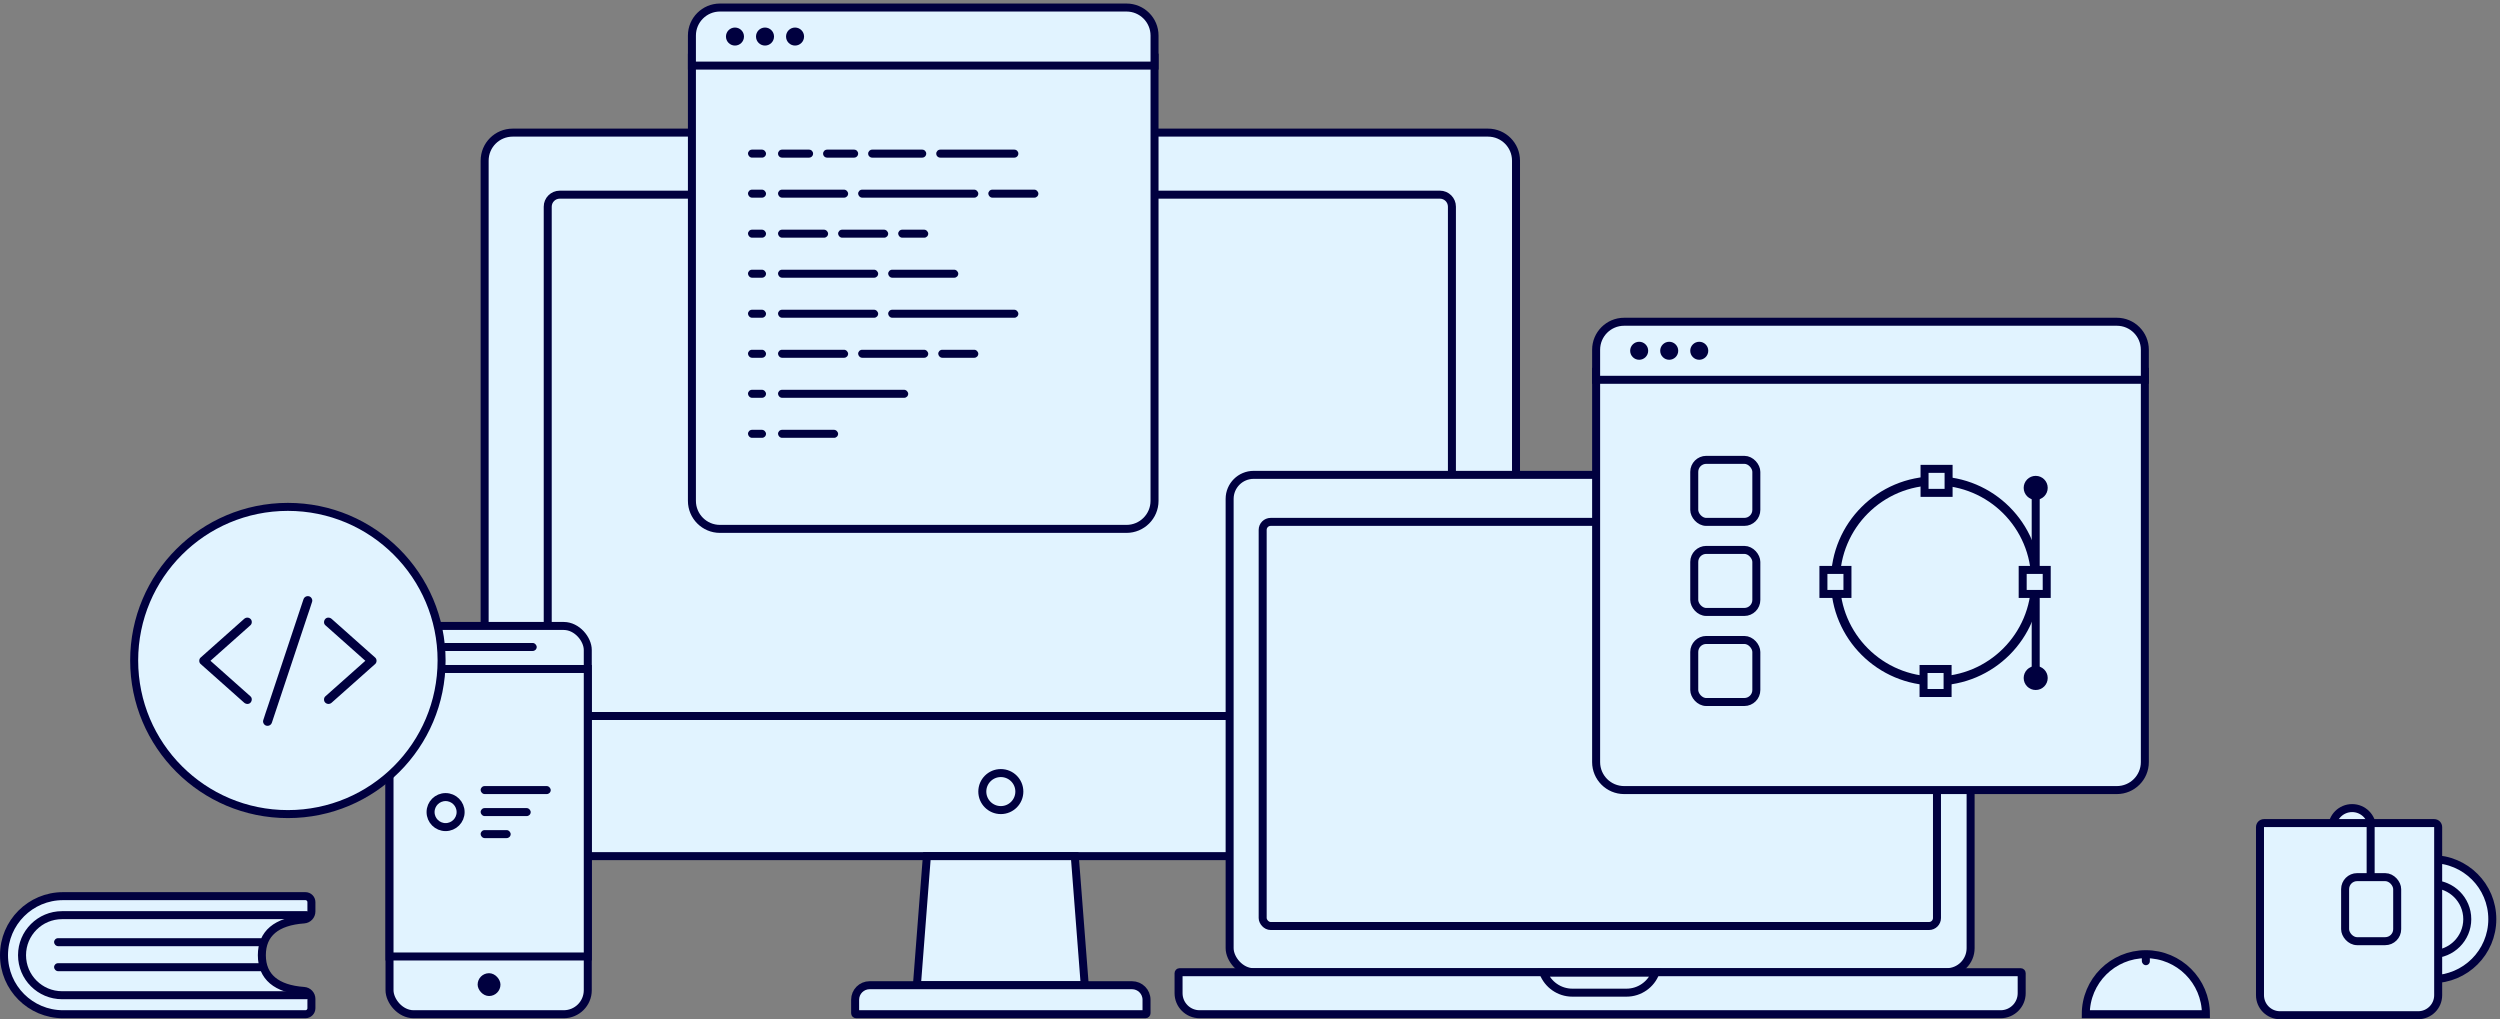 <?xml version="1.0" encoding="UTF-8"?>
<svg width="650px" height="265px" viewBox="0 0 650 265" version="1.1" xmlns="http://www.w3.org/2000/svg" xmlns:xlink="http://www.w3.org/1999/xlink">
    <rect x="0" y="0" width="650" height="265" fill="#808080" stroke="none"/>
    <!-- Generator: Sketch 59 (86127) - https://sketch.com -->
    <title>Group 32</title>
    <desc>Created with Sketch.</desc>
    <g id="Website" stroke="none" stroke-width="1" fill="none" fill-rule="evenodd">
        <g id="Group-32" transform="translate(0, 3)">
            <path d="M126.008,38.765 C126.008,34.738 129.264,31.482 133.298,31.482 L386.872,31.482 C390.899,31.482 394.162,34.74 394.162,38.765 L394.162,212.307 C394.162,216.334 390.906,219.591 386.872,219.591 L133.298,219.591 C129.271,219.591 126.008,216.332 126.008,212.307 L126.008,38.765 Z" id="Case" stroke="#00003f" stroke-width="2.081" fill="#e1f3ff"></path>
            <path d="M142.41,50.737 C142.41,49.012 143.813,47.613 145.536,47.613 L374.374,47.613 C376.103,47.613 377.5,49.004 377.5,50.737 L377.5,180.042 C377.5,181.766 376.097,183.166 374.374,183.166 L145.536,183.166 C143.807,183.166 142.41,181.774 142.41,180.042 L142.41,50.737 Z" id="Case" stroke="#00003f" stroke-width="2.081" fill="#e1f3ff"></path>
            <path d="M240.99,219.591 L279.441,219.591 L282.037,253.154 L238.394,253.154 L240.99,219.591 Z" id="Case" stroke="#00003f" stroke-width="2.081" fill="#e1f3ff"></path>
            <path d="M222.334,253.411 L222.334,256.927 C222.334,259.007 224.024,260.699 226.104,260.699 L294.326,260.699 C296.402,260.699 298.096,259.007 298.096,256.927 L298.096,253.411 C298.096,253.266 297.984,253.154 297.835,253.154 L222.596,253.154 C222.45,253.154 222.334,253.269 222.334,253.411 Z" id="Keyboard" stroke="#00003f" stroke-width="2.081" fill="#e1f3ff" transform="translate(260.215, 256.927) scale(1, -1) translate(-260.215, -256.927) "></path>
            <ellipse id="Oval-6" stroke="#00003f" stroke-width="2.081" cx="260.215" cy="202.809" rx="4.816" ry="4.813"></ellipse>
            <rect id="Case" stroke="#00003f" stroke-width="2.081" fill="#e1f3ff" x="101.275" y="159.75" width="51.547" height="100.949" rx="6.244"></rect>
            <path d="M101.275,170.937 L152.822,170.937 L152.822,245.687 L101.275,245.687 L101.275,170.937 Z" id="Case" stroke="#00003f" stroke-width="2.081" fill="#e1f3ff"></path>
            <rect id="Rectangle-11" fill="#00003f" x="114.812" y="164.173" width="24.733" height="2.081" rx="1.041"></rect>
            <rect id="Rectangle-11" fill="#00003f" x="124.185" y="250.032" width="5.936" height="5.932" rx="2.966"></rect>
            <ellipse id="Oval-6" stroke="#00003f" stroke-width="2.081" fill="#e1f3ff" cx="115.854" cy="208.143" rx="3.905" ry="3.903"></ellipse>
            <rect id="Rectangle-11" fill="#00003f" x="124.966" y="201.378" width="18.224" height="2.081" rx="1.041"></rect>
            <rect id="Rectangle-11" fill="#00003f" x="124.966" y="207.102" width="13.017" height="2.081" rx="1.041"></rect>
            <rect id="Rectangle-11" fill="#00003f" x="124.966" y="212.826" width="7.81" height="2.081" rx="1.041"></rect>
            <ellipse id="Oval-7" stroke="#00003f" stroke-width="2.081" fill="#e1f3ff" cx="74.849" cy="168.726" rx="39.964" ry="39.937"></ellipse>
            <rect id="Case" stroke="#00003f" stroke-width="2.081" fill="#e1f3ff" x="319.705" y="120.463" width="192.654" height="129.309" rx="6.244"></rect>
            <path d="M306.426,250.026 L306.426,255.235 C306.426,258.248 308.874,260.699 311.888,260.699 L520.176,260.699 C523.187,260.699 525.638,258.25 525.638,255.235 L525.638,250.026 C525.638,249.884 525.525,249.772 525.379,249.772 L306.685,249.772 C306.539,249.772 306.426,249.884 306.426,250.026 Z" id="Keyboard" stroke="#00003f" stroke-width="2.081" fill="#e1f3ff"></path>
            <path d="M430.429,249.889 L401.27,249.888 C402.434,252.961 405.402,255.092 408.808,255.092 L422.891,255.092 C426.297,255.092 429.265,252.962 430.429,249.889 Z" id="Notch" stroke="#00003f" stroke-width="2.081" fill="#e1f3ff"></path>
            <rect id="Screen" stroke="#00003f" stroke-width="2.081" fill="#e1f3ff" x="328.295" y="132.691" width="175.32" height="105.073" rx="2.081"></rect>
            <ellipse id="Oval-3" fill="#293347" cx="254.358" cy="49.954" rx="1.302" ry="1.301"></ellipse>
            <path d="M179.899,11.968 L300.178,11.968 L300.178,127.228 C300.178,131.249 296.909,134.512 292.886,134.512 L187.191,134.512 C183.166,134.512 179.899,131.248 179.899,127.228 L179.899,11.968 Z" id="Case" stroke="#00003f" stroke-width="2.081" fill="#e1f3ff"></path>
            <path d="M179.899,6.238 C179.899,2.22 183.169,-1.041 187.191,-1.041 L292.886,-1.041 C296.913,-1.041 300.178,2.216 300.178,6.238 L300.178,14.05 L179.899,14.05 L179.899,6.238 Z" id="Case" stroke="#00003f" stroke-width="2.081" fill="#e1f3ff"></path>
            <ellipse id="Oval-5" fill="#00003f" cx="191.094" cy="6.504" rx="2.343" ry="2.342"></ellipse>
            <ellipse id="Oval-5" fill="#00003f" cx="198.904" cy="6.504" rx="2.343" ry="2.342"></ellipse>
            <ellipse id="Oval-5" fill="#00003f" cx="206.714" cy="6.504" rx="2.343" ry="2.342"></ellipse>
            <rect id="Rectangle-11" fill="#00003f" x="194.478" y="87.94" width="4.686" height="2.081" rx="1.041"></rect>
            <rect id="Rectangle-11" fill="#00003f" x="194.478" y="35.905" width="4.686" height="2.081" rx="1.041"></rect>
            <path d="M203.329,35.905 L210.36,35.905 C210.935,35.905 211.401,36.371 211.401,36.945 C211.401,37.52 210.935,37.986 210.36,37.986 L203.329,37.986 C202.754,37.986 202.288,37.52 202.288,36.945 C202.288,36.371 202.754,35.905 203.329,35.905 Z" id="Rectangle-11" fill="#00003f"></path>
            <path d="M215.045,35.905 L222.075,35.905 C222.65,35.905 223.116,36.371 223.116,36.945 C223.116,37.52 222.65,37.986 222.075,37.986 L215.045,37.986 C214.47,37.986 214.004,37.52 214.004,36.945 C214.004,36.371 214.47,35.905 215.045,35.905 Z" id="Rectangle-11" fill="#00003f"></path>
            <path d="M226.76,35.905 L239.779,35.905 C240.354,35.905 240.82,36.371 240.82,36.945 C240.82,37.52 240.354,37.986 239.779,37.986 L226.76,37.986 C226.186,37.986 225.72,37.52 225.72,36.945 C225.72,36.371 226.186,35.905 226.76,35.905 Z" id="Rectangle-11" fill="#00003f"></path>
            <path d="M244.464,35.905 L263.731,35.905 C264.305,35.905 264.771,36.371 264.771,36.945 C264.771,37.52 264.305,37.986 263.731,37.986 L244.464,37.986 C243.889,37.986 243.423,37.52 243.423,36.945 C243.423,36.371 243.889,35.905 244.464,35.905 Z" id="Rectangle-11" fill="#00003f"></path>
            <rect id="Rectangle-11" fill="#00003f" x="194.478" y="46.312" width="4.686" height="2.081" rx="1.041"></rect>
            <rect id="Rectangle-11" fill="#00003f" x="194.478" y="56.719" width="4.686" height="2.081" rx="1.041"></rect>
            <rect id="Rectangle-11" fill="#00003f" x="194.478" y="67.126" width="4.686" height="2.081" rx="1.041"></rect>
            <rect id="Rectangle-11" fill="#00003f" x="194.478" y="77.533" width="4.686" height="2.081" rx="1.041"></rect>
            <rect id="Rectangle-11" fill="#00003f" x="194.478" y="98.348" width="4.686" height="2.081" rx="1.041"></rect>
            <rect id="Rectangle-11" fill="#00003f" x="194.478" y="108.755" width="4.686" height="2.081" rx="1.041"></rect>
            <rect id="Rectangle-11" fill="#00003f" x="202.288" y="46.312" width="18.224" height="2.081" rx="1.041"></rect>
            <rect id="Rectangle-11" fill="#00003f" x="223.116" y="46.312" width="31.241" height="2.081" rx="1.041"></rect>
            <rect id="Rectangle-11" fill="#00003f" x="256.961" y="46.312" width="13.017" height="2.081" rx="1.041"></rect>
            <rect id="Rectangle-11" fill="#00003f" x="202.288" y="56.719" width="13.017" height="2.081" rx="1.041"></rect>
            <rect id="Rectangle-11" fill="#00003f" x="217.909" y="56.719" width="13.017" height="2.081" rx="1.041"></rect>
            <rect id="Rectangle-11" fill="#00003f" x="233.53" y="56.719" width="7.81" height="2.081" rx="1.041"></rect>
            <rect id="Rectangle-11" fill="#00003f" x="202.288" y="67.126" width="26.035" height="2.081" rx="1.041"></rect>
            <rect id="Rectangle-11" fill="#00003f" x="230.926" y="67.126" width="18.224" height="2.081" rx="1.041"></rect>
            <rect id="Rectangle-11" fill="#00003f" x="202.288" y="77.533" width="26.035" height="2.081" rx="1.041"></rect>
            <rect id="Rectangle-11" fill="#00003f" x="230.926" y="77.533" width="33.845" height="2.081" rx="1.041"></rect>
            <rect id="Rectangle-11" fill="#00003f" x="202.288" y="87.94" width="18.224" height="2.081" rx="1.041"></rect>
            <rect id="Rectangle-11" fill="#00003f" x="223.116" y="87.94" width="18.224" height="2.081" rx="1.041"></rect>
            <rect id="Rectangle-11" fill="#00003f" x="243.944" y="87.94" width="10.414" height="2.081" rx="1.041"></rect>
            <rect id="Rectangle-11" fill="#00003f" x="202.288" y="98.348" width="33.845" height="2.081" rx="1.041"></rect>
            <rect id="Rectangle-11" fill="#00003f" x="202.288" y="108.755" width="15.621" height="2.081" rx="1.041"></rect>
            <path d="M414.991,93.664 L557.659,93.664 L557.659,195.143 C557.659,199.163 554.4,202.419 550.374,202.419 L422.277,202.419 C418.256,202.419 414.991,199.157 414.991,195.143 L414.991,93.664 Z" id="Case" stroke="#00003f" stroke-width="2.081" fill="#e1f3ff"></path>
            <path d="M414.991,87.934 C414.991,83.913 418.251,80.655 422.277,80.655 L550.374,80.655 C554.398,80.655 557.659,83.912 557.659,87.934 L557.659,95.746 L414.991,95.746 L414.991,87.934 Z" id="Case" stroke="#00003f" stroke-width="2.081" fill="#e1f3ff"></path>
            <ellipse id="Oval-5" fill="#00003f" cx="426.186" cy="88.201" rx="2.343" ry="2.342"></ellipse>
            <ellipse id="Oval-5" fill="#00003f" cx="433.996" cy="88.201" rx="2.343" ry="2.342"></ellipse>
            <ellipse id="Oval-5" fill="#00003f" cx="441.806" cy="88.201" rx="2.343" ry="2.342"></ellipse>
            <ellipse id="Oval-6" stroke="#00003f" stroke-width="2.342" fill="#e1f3ff" cx="503.248" cy="148.042" rx="26.035" ry="26.018"></ellipse>
            <path d="M500.383,118.902 L500.383,125.146 L506.633,125.146 L506.633,118.902 L500.383,118.902 Z" id="Rectangle-12" stroke="#00003f" stroke-width="2.081" fill="#e1f3ff"></path>
            <path d="M500.123,170.937 L500.123,177.182 L506.373,177.182 L506.373,170.937 L500.123,170.937 Z" id="Rectangle-12" stroke="#00003f" stroke-width="2.081" fill="#e1f3ff"></path>
            <path d="M474.089,145.18 L474.089,151.424 L480.338,151.424 L480.338,145.18 L474.089,145.18 Z" id="Rectangle-12" stroke="#00003f" stroke-width="2.081" fill="#e1f3ff"></path>
            <path d="M525.897,145.18 L525.897,151.424 L532.147,151.424 L532.147,145.18 L525.897,145.18 Z" id="Rectangle-12" stroke="#00003f" stroke-width="2.081" fill="#e1f3ff"></path>
            <line x1="529.282" y1="124.626" x2="529.282" y2="144.139" id="Line" stroke="#00003f" stroke-width="2.081" stroke-linecap="square"></line>
            <line x1="529.282" y1="151.944" x2="529.282" y2="171.458" id="Line" stroke="#00003f" stroke-width="2.081" stroke-linecap="square"></line>
            <ellipse id="Oval-5" fill="#00003f" cx="529.282" cy="123.845" rx="3.124" ry="3.122"></ellipse>
            <ellipse id="Oval-5" fill="#00003f" cx="529.282" cy="173.279" rx="3.124" ry="3.122"></ellipse>
            <g id="Group-60" transform="translate(439.463, 115.519)" fill="#e1f3ff" stroke="#00003f" stroke-width="2.081">
                <rect id="Rectangle-15" x="1.041" y="1.041" width="16.143" height="16.131" rx="3.122"></rect>
                <rect id="Rectangle-15" x="1.041" y="24.457" width="16.143" height="16.131" rx="3.122"></rect>
                <rect id="Rectangle-15" x="1.041" y="47.873" width="16.143" height="16.131" rx="3.122"></rect>
            </g>
            <ellipse id="Oval-8" stroke="#00003f" stroke-width="2.081" fill="#e1f3ff" cx="632.379" cy="235.982" rx="15.621" ry="15.611"></ellipse>
            <ellipse id="Oval-8" stroke="#00003f" stroke-width="2.081" fill="#e1f3ff" cx="632.379" cy="235.982" rx="9.112" ry="9.106"></ellipse>
            <ellipse id="Oval-8" stroke="#00003f" stroke-width="2.081" fill="#e1f3ff" cx="611.552" cy="212.306" rx="5.207" ry="5.204"></ellipse>
            <path d="M588.64,211.005 C588.065,211.005 587.599,211.471 587.599,212.046 L587.599,255.756 C587.599,258.63 589.929,260.959 592.803,260.959 L628.72,260.959 C631.594,260.959 633.924,258.63 633.924,255.756 L633.924,212.046 C633.924,211.471 633.458,211.005 632.883,211.005 L588.64,211.005 Z" id="Rectangle-16" stroke="#00003f" stroke-width="2.081" fill="#e1f3ff"></path>
            <rect id="Rectangle-16" stroke="#00003f" stroke-width="2.081" fill="#e1f3ff" x="609.729" y="225.055" width="13.539" height="16.651" rx="3.122"></rect>
            <line x1="616.368" y1="211.395" x2="616.368" y2="223.233" id="Line-2" stroke="#00003f" stroke-width="2.081" stroke-linecap="square"></line>
            <path d="M557.92,260.699 C566.548,260.699 573.541,260.699 573.541,260.699 C573.541,252.078 566.548,245.088 557.92,245.088 C549.293,245.088 542.3,252.078 542.3,260.699 C542.3,260.699 549.293,260.699 557.92,260.699 Z" id="Oval-8" stroke="#00003f" stroke-width="2.081" fill="#e1f3ff"></path>
            <rect id="Rectangle-11" fill="#00003f" x="556.879" y="244.568" width="2.083" height="3.382" rx="1.041"></rect>
            <path d="M16.391,229.998 C7.913,229.998 1.041,236.871 1.041,245.349 C1.041,253.827 7.913,260.699 16.391,260.699 L79.407,260.699 C80.269,260.699 80.968,260 80.968,259.138 L80.968,256.722 C80.968,255.63 80.124,254.723 79.034,254.646 C71.88,254.138 68.081,250.995 68.081,245.349 C68.081,239.702 71.88,236.559 79.034,236.051 C80.124,235.974 80.968,235.067 80.968,233.975 L80.968,231.559 C80.968,230.697 80.269,229.998 79.407,229.998 L16.391,229.998 Z" id="Rectangle-17" stroke="#00003f" stroke-width="2.081" fill="#e1f3ff"></path>
            <path d="M80.186,255.3 C80.186,255.552 79.982,255.756 79.73,255.756 L79.73,255.756 L72.353,255.756 L16.141,255.756 C10.39,255.756 5.728,251.096 5.728,245.349 C5.728,239.601 10.39,234.941 16.141,234.941 L72.353,234.941 L79.73,234.941 L79.73,234.941 C79.982,234.941 80.186,235.146 80.186,235.397" id="Rectangle-19" stroke="#00003f" stroke-width="2.081"></path>
            <rect id="Rectangle-18" fill="#00003f" x="14.059" y="240.926" width="54.673" height="2.081" rx="1.041"></rect>
            <rect id="Rectangle-18" fill="#00003f" x="14.059" y="247.43" width="54.673" height="2.081" rx="1.041"></rect>
            <path d="M65.127,178.055 C63.849,176.92 62.571,175.785 61.294,174.65 C59.257,172.843 57.227,171.03 55.191,169.223 C54.724,168.812 54.258,168.395 53.797,167.983 C53.797,168.528 53.797,169.078 53.797,169.622 C55.074,168.487 56.352,167.352 57.63,166.217 C59.666,164.41 61.696,162.597 63.732,160.79 C64.199,160.379 64.666,159.962 65.127,159.551 C65.582,159.145 65.576,158.317 65.127,157.912 C64.642,157.466 63.966,157.477 63.475,157.912 C62.198,159.047 60.92,160.182 59.642,161.317 C57.606,163.124 55.576,164.937 53.54,166.744 C53.073,167.155 52.607,167.572 52.146,167.983 C51.696,168.383 51.696,169.223 52.146,169.622 C53.423,170.758 54.701,171.893 55.979,173.028 C58.015,174.835 60.045,176.648 62.081,178.455 C62.548,178.866 63.015,179.283 63.475,179.694 C63.931,180.1 64.683,180.175 65.127,179.694 C65.535,179.254 65.611,178.489 65.127,178.055 L65.127,178.055 Z" id="Shape" fill="#00003f" fill-rule="nonzero"></path>
            <path d="M84.583,159.554 C85.86,160.689 87.138,161.824 88.416,162.959 C90.452,164.766 92.482,166.579 94.518,168.386 C94.985,168.797 95.452,169.214 95.912,169.625 C95.912,169.081 95.912,168.531 95.912,167.986 C94.635,169.121 93.357,170.256 92.079,171.392 C90.043,173.199 88.013,175.011 85.977,176.818 C85.51,177.23 85.043,177.647 84.583,178.058 C84.128,178.463 84.133,179.291 84.583,179.697 C85.067,180.143 85.744,180.131 86.234,179.697 C87.511,178.562 88.789,177.427 90.067,176.291 C92.103,174.484 94.133,172.672 96.169,170.865 C96.636,170.453 97.103,170.036 97.563,169.625 C98.013,169.226 98.013,168.386 97.563,167.986 C96.286,166.851 95.008,165.716 93.73,164.581 C91.694,162.774 89.664,160.961 87.628,159.154 C87.161,158.743 86.695,158.326 86.234,157.914 C85.779,157.509 85.026,157.434 84.583,157.914 C84.174,158.355 84.098,159.119 84.583,159.554 L84.583,159.554 Z" id="Shape" fill="#00003f" fill-rule="nonzero"></path>
            <path d="M70.694,184.876 C71.044,183.833 71.388,182.791 71.738,181.742 C72.572,179.235 73.407,176.733 74.241,174.225 C75.244,171.202 76.248,168.184 77.257,165.161 C78.126,162.549 78.996,159.937 79.865,157.325 C80.279,156.056 80.746,154.794 81.131,153.508 C81.137,153.491 81.143,153.473 81.148,153.456 C81.341,152.883 80.927,152.164 80.332,152.031 C79.69,151.886 79.101,152.222 78.896,152.842 C78.546,153.885 78.202,154.927 77.852,155.975 C77.018,158.483 76.184,160.985 75.349,163.493 C74.346,166.516 73.342,169.534 72.333,172.557 C71.464,175.169 70.595,177.781 69.725,180.393 C69.311,181.656 68.844,182.918 68.459,184.204 C68.453,184.221 68.448,184.239 68.442,184.256 C68.249,184.829 68.663,185.548 69.259,185.681 C69.9,185.826 70.49,185.49 70.694,184.876 L70.694,184.876 Z" id="Shape" fill="#00003f" fill-rule="nonzero"></path>
        </g>
    </g>
</svg>